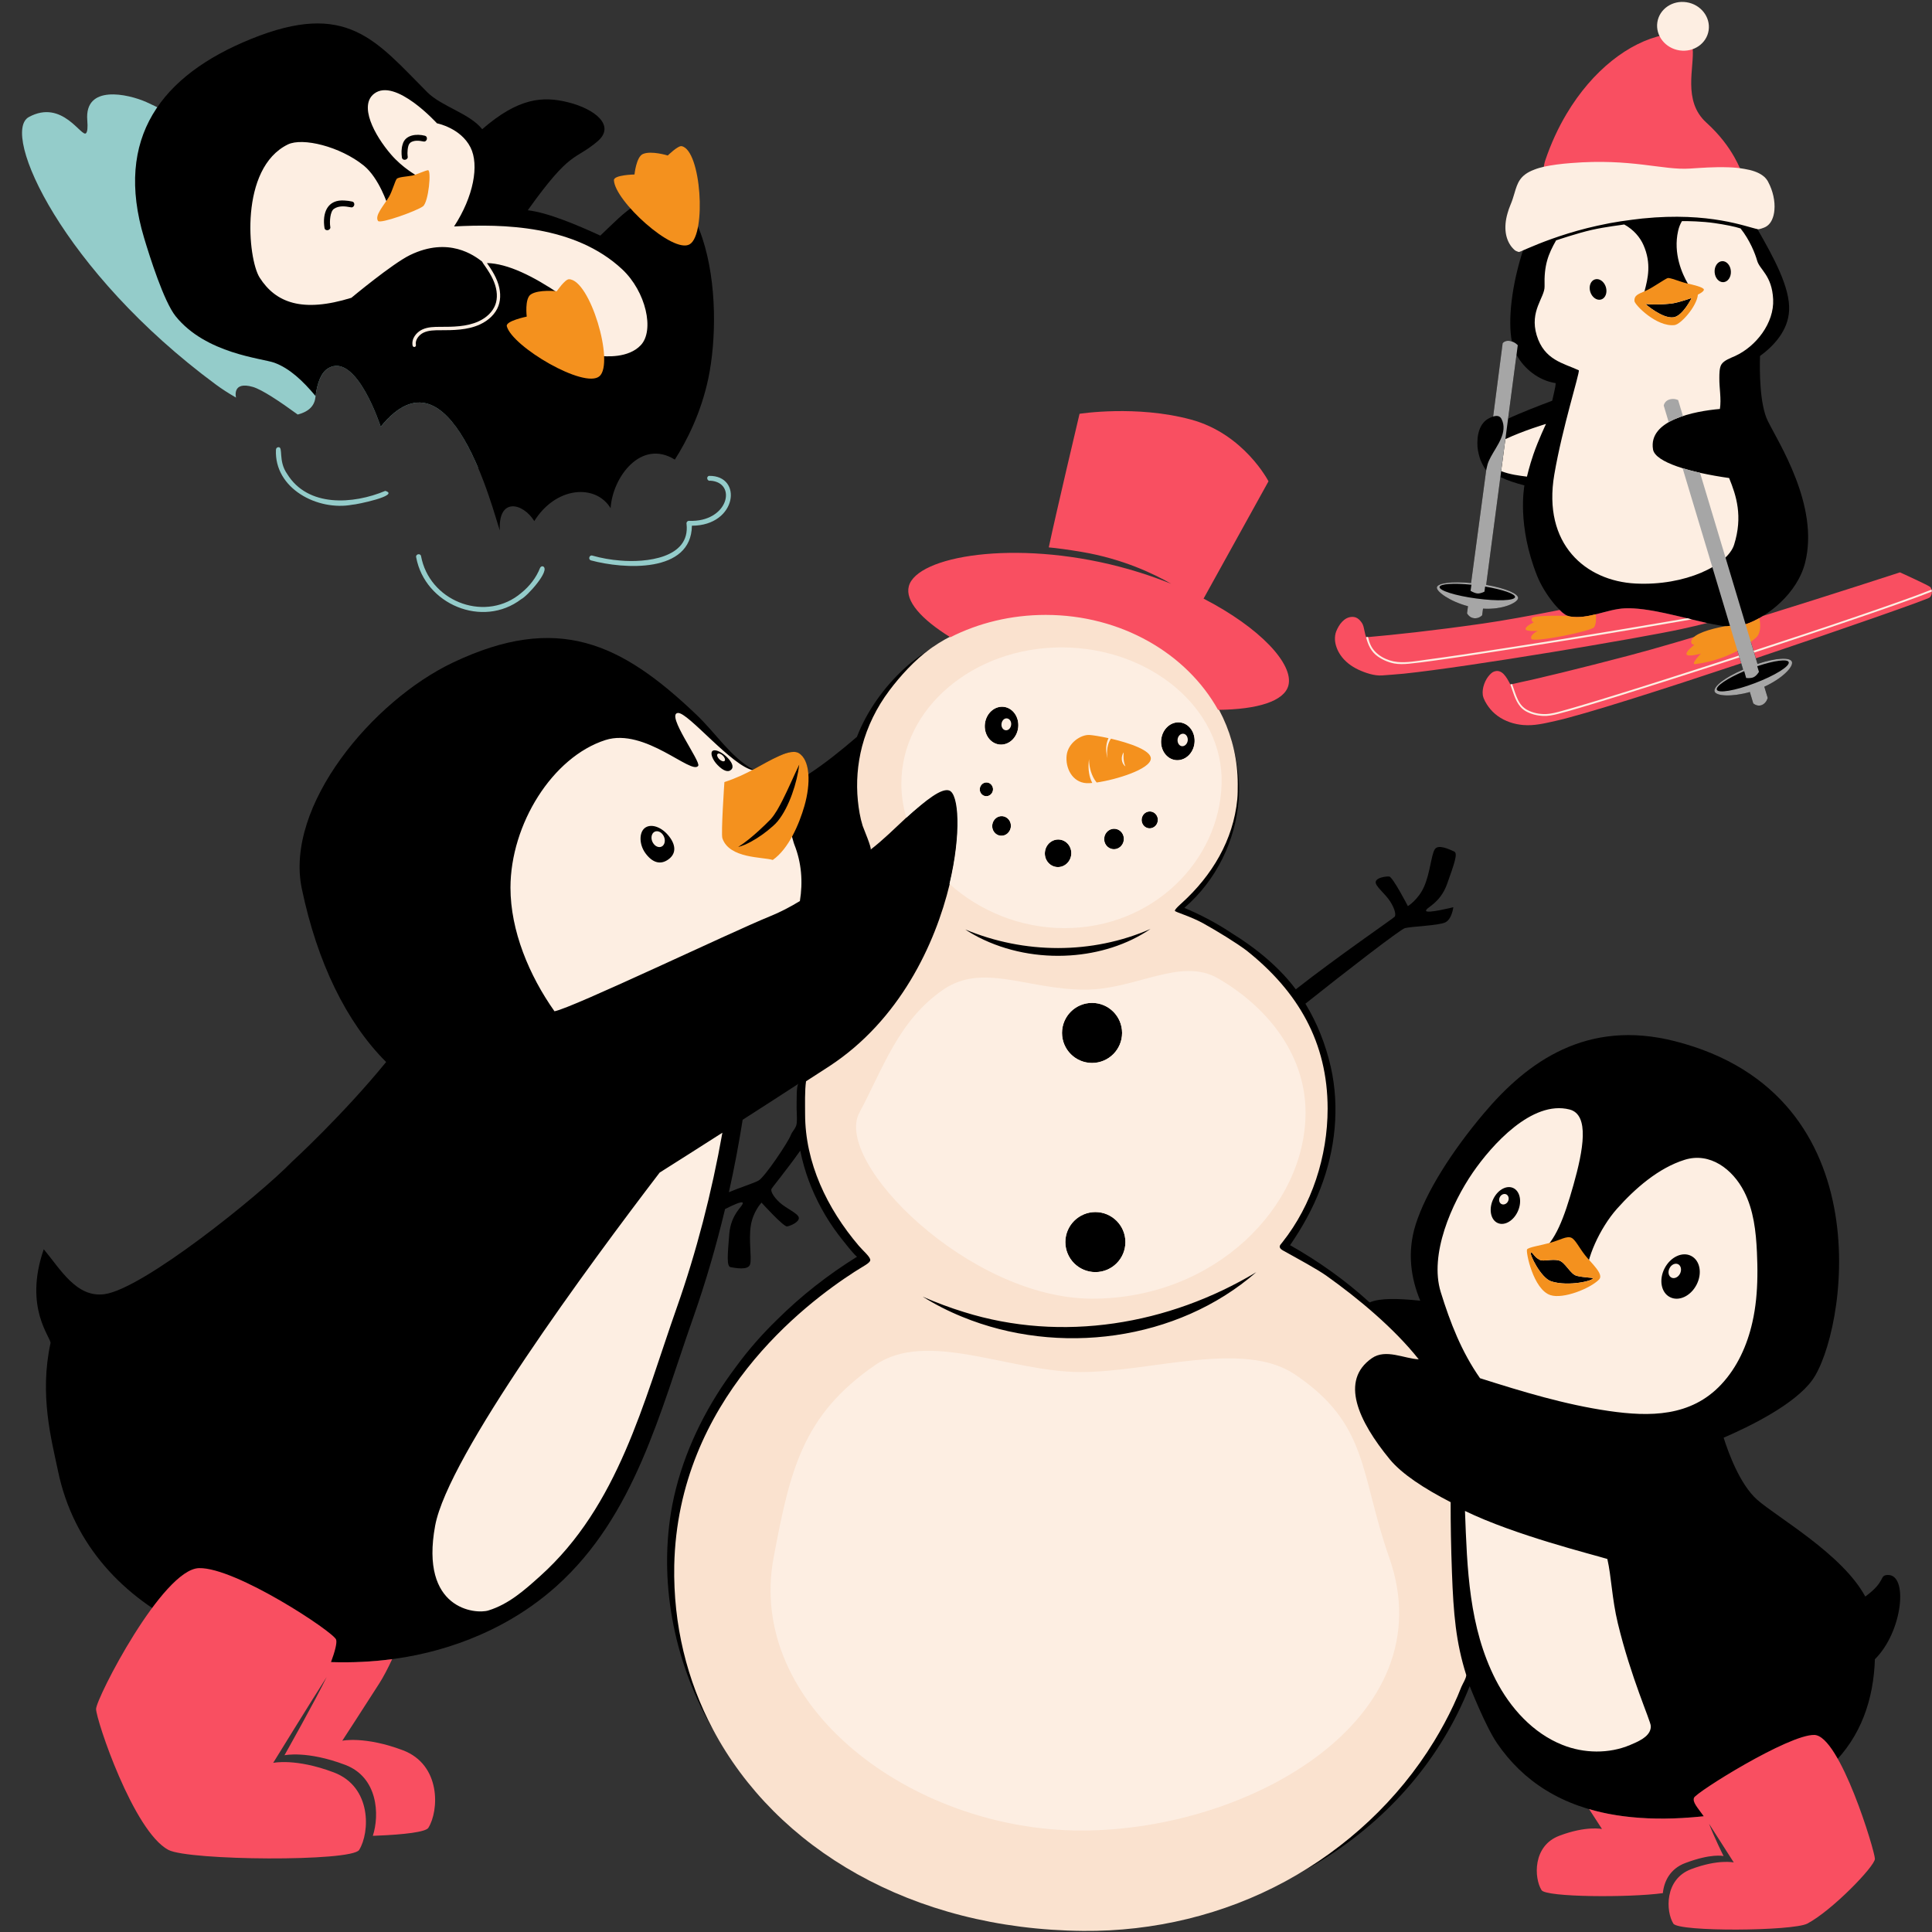 <svg xmlns="http://www.w3.org/2000/svg" xmlns:xlink="http://www.w3.org/1999/xlink" width="500" zoomAndPan="magnify" viewBox="0 0 375 375" height="500" preserveAspectRatio="xMidYMid meet" version="1.0"><rect x="0" y="0" width="375" height="375" fill="#333333" stroke="none"/><defs><clipPath id="ba3c3d83b9"><path d="M 130 119 L 285 119 L 285 374.824 L 130 374.824 Z M 130 119 " clip-rule="nonzero"/></clipPath><clipPath id="7392ea4ec6"><path d="M 18 79 L 364 79 L 364 374.824 L 18 374.824 Z M 18 79 " clip-rule="nonzero"/></clipPath><clipPath id="be5cbbae1b"><path d="M 259.09 6 L 375 6 L 375 141 L 259.09 141 Z M 259.09 6 " clip-rule="nonzero"/></clipPath></defs><path fill="#000000" d="M 366.332 305.703 C 364.719 305.801 366.109 306.926 362.047 309.891 C 357.625 301.656 344.91 294.492 341.047 291.082 C 337.734 288.129 335.5 282.047 334.559 279.055 C 339.473 276.934 348.281 272.664 351.75 267.887 C 358.145 259.137 366.18 212.527 325.074 202.09 C 307.996 197.75 296.461 206.066 287.992 216.125 C 281.809 223.457 276.766 231.379 274.773 237.699 C 273.059 243.152 273.902 248.223 275.672 252.465 C 271.289 252.016 267.848 251.93 265.84 252.801 C 261.148 248.516 255.934 244.809 250.402 241.691 C 252.746 238.277 254.797 234.625 256.273 230.734 C 259.18 223.273 260.078 214.945 258.309 207.105 C 257.324 202.793 255.684 198.594 253.379 194.816 C 261.008 188.73 271.824 180.375 272.695 180.148 C 274.027 179.812 279.156 179.656 280.488 179.055 C 281.824 178.449 282.09 176.09 282.09 176.09 C 282.09 176.09 276.836 177.41 276.797 176.777 C 276.738 176.145 279.52 175.402 280.883 171.566 C 282.246 167.73 283.02 165.625 282.262 165.285 C 281.5 164.949 279.098 163.715 278.453 164.906 C 277.793 166.086 277.566 169.43 276.445 172.031 C 275.32 174.629 273.27 175.879 273.27 175.879 C 273.27 175.879 270.332 170.191 269.645 170.133 C 268.957 170.078 267.133 170.344 267.02 171.188 C 266.922 172.031 268.887 173.461 269.855 175.008 C 270.824 176.555 270.938 177.551 270.727 177.914 C 270.602 178.156 259.645 185.641 251.512 192.031 C 251.02 191.371 250.5 190.727 249.953 190.094 C 247.719 187.551 245.176 185.332 242.449 183.379 C 242.449 183.379 242.449 183.379 242.438 183.367 C 241.367 182.594 240.273 181.863 239.148 181.176 C 238.953 181.047 238.754 180.922 238.574 180.797 C 235.875 179.039 232.953 177.508 229.879 176.215 C 229.906 176.188 229.934 176.172 229.961 176.145 C 236.059 170.879 239.867 163.137 240.426 155.145 C 240.582 152.828 240.469 150.496 240.062 148.191 C 239.5 144.777 238.375 141.477 236.789 138.414 C 236.914 138.668 237.043 138.934 237.152 139.203 C 231.395 127.527 218.246 119.367 202.949 119.367 C 196.078 119.367 189.66 121.012 184.125 123.875 C 184.141 123.875 184.141 123.863 184.152 123.863 C 183.102 124.395 182.031 125.012 180.98 125.703 C 180.809 125.812 180.641 125.926 180.473 126.023 C 178.828 127.105 177.145 128.273 175.738 129.566 C 171.566 133.344 168.211 138.121 166.328 143.023 C 163.391 145.551 160.203 148.137 156.887 150.297 C 156.746 148.387 156.156 146.855 155.004 146.184 C 153.938 145.566 152.055 146.367 151.156 146.773 C 149.473 147.516 147.926 148.457 146.184 149.387 C 141.703 146.828 139.047 142.402 135.086 138.641 C 120.535 124.773 108.227 118.973 87.957 128.582 C 72.309 136 55.199 156.422 58.586 172.52 C 61.59 186.863 67.238 198.438 74.949 206.137 C 66.492 216.504 56.676 225.492 56.676 225.492 C 50.281 232.066 27.75 250.203 20.266 251.199 C 14.844 251.918 11.781 246.41 8.492 242.477 C 4.531 253.91 9.969 259.629 9.801 260.711 C 7.637 270.738 9.953 279.293 11.262 285.531 C 17.301 314.512 50.215 325.637 76.621 321.969 C 82.312 321.184 87.93 319.625 93.199 317.32 C 94.828 316.605 96.414 315.832 97.961 314.977 C 101.57 312.996 104.941 310.621 108.016 307.867 C 123.23 294.199 128.062 274.152 134.582 255.668 C 136.941 248.965 139.004 241.902 140.734 234.68 C 142.137 233.965 144.02 233.078 144.16 233.457 C 144.371 234.047 141.871 235.48 141.547 239.543 C 141.227 243.602 141 245.836 141.828 245.961 C 142.656 246.086 145.285 246.664 145.609 245.355 C 145.93 244.051 145.301 240.762 145.719 237.969 C 146.141 235.16 147.812 233.43 147.812 233.43 C 147.812 233.43 152.113 238.18 152.785 238.051 C 153.461 237.926 155.16 237.195 155.047 236.352 C 154.934 235.508 152.66 234.625 151.312 233.387 C 149.977 232.137 149.613 231.211 149.723 230.805 C 149.781 230.594 152.672 227.109 155.328 223.344 C 155.328 223.371 155.344 223.387 155.344 223.414 C 156.129 227.32 157.547 231.098 159.457 234.582 C 160.414 236.34 161.496 238.012 162.703 239.609 C 163 240.004 166.133 244.062 166.383 243.91 C 160.766 247.395 155.512 251.496 150.82 256.16 C 147.926 258.969 145.285 261.973 142.938 265.176 C 142.25 266.09 141.578 267.031 140.918 267.973 C 135.914 275.25 132.164 283.469 130.48 292.164 C 127.77 306.629 130.691 321.93 137.824 334.727 C 138.008 335.047 138.191 335.387 138.387 335.707 C 138.781 336.398 139.188 337.07 139.609 337.73 C 153.152 359.801 180.305 373.652 210.617 373.652 C 245.512 373.652 274.379 354.941 285.266 327.281 C 285.309 327.363 288.328 335.09 290.59 338.379 C 295.633 345.738 303.121 350.656 313.781 352.34 C 317.617 352.945 321.875 353.141 326.566 352.875 C 354.324 351.316 363.41 337.48 363.918 322.055 C 369.34 316.688 370.465 305.438 366.332 305.703 Z M 154.949 210.395 C 154.555 210.855 154.656 213.594 154.625 214.117 C 154.57 215.395 154.754 216.742 154.641 218.008 C 154.555 218.988 153.812 219.469 153.461 220.395 C 152.969 221.699 148.445 228.473 147.238 229.145 C 146.34 229.652 143.402 230.578 141.477 231.406 C 142.52 226.742 143.402 222.039 144.148 217.348 C 147.574 215.156 151.215 212.809 154.992 210.352 C 154.977 210.363 154.965 210.379 154.949 210.395 Z M 154.949 210.395 " fill-opacity="1" fill-rule="nonzero"/><g clip-path="url(#ba3c3d83b9)"><path fill="#fae2cf" d="M 284.578 325.062 C 282.582 318.711 282.121 313.273 281.824 305.27 C 281.641 300.266 281.559 295.703 281.57 291.57 C 276.457 288.945 272.09 286.094 269.758 283.258 C 263.648 275.812 260.023 267.957 266.289 263.617 C 268.984 261.75 272.555 263.715 275.375 263.844 C 270.602 257.832 263.703 252.07 257.508 247.66 C 255.656 246.34 251.945 244.344 249.051 242.73 C 248.699 242.531 248.461 242.336 248.406 242.082 C 248.32 241.73 248.66 241.453 248.941 241.086 C 254.629 233.895 257.691 224.453 257.691 215.184 C 257.691 202.328 251.961 192.453 241.945 184.488 C 239.836 182.918 236.395 180.809 233.629 179.266 C 231.059 177.832 228.148 177.059 228.051 176.793 C 227.953 176.523 229.258 175.402 229.371 175.289 C 235.285 169.922 239.387 163.055 240.16 155.117 C 240.246 154.23 240.246 153.109 240.246 152.195 C 240.246 133.906 223.922 119.016 203.441 119.016 C 199.395 119.016 195.109 119.691 191.234 120.871 C 187.441 122.02 184.238 123.398 180.965 125.645 C 180.797 125.758 180.641 125.871 180.473 125.996 C 177.523 128.145 174.758 131.18 172.594 134.059 C 170.176 137.289 168.352 140.973 167.324 144.891 C 166.441 148.316 166.16 151.898 166.512 155.41 C 166.68 157.055 166.945 158.699 167.438 160.285 C 167.594 160.766 169.266 164.684 168.984 164.906 C 171.469 162.996 173.703 160.75 176.02 158.602 C 176.863 157.812 177.719 157.043 178.605 156.312 C 179.84 155.27 182.453 152.645 184.324 153.25 C 186.203 153.852 186.723 161.703 184.336 171.594 C 181.5 183.367 174.574 198.031 161.02 206.922 C 159.246 208.09 158.168 208.75 156.453 209.875 C 156.188 211.684 156.27 214.367 156.27 216.238 C 156.27 225.703 160.539 234.566 166.68 241.789 C 167.535 242.801 169.012 244.008 168.914 244.625 C 168.828 245.188 167.605 245.734 165.82 246.887 C 156.242 253.082 131.547 271.68 130.871 303.879 C 130.66 315.367 133.332 326.156 138.387 335.695 C 150.621 358.73 176.891 374.492 210.254 374.789 C 223.906 374.914 237.535 371.668 249.543 365.137 C 261.289 358.762 271.402 349.375 278.367 337.957 C 279.746 335.695 281.012 333.363 282.133 330.961 C 282.68 329.793 283.188 328.613 283.652 327.422 C 283.82 326.984 284.719 325.539 284.578 325.062 Z M 225.398 143.5 C 225.637 141.477 227.266 140.016 229.051 140.211 C 230.832 140.422 232.082 142.223 231.859 144.246 C 231.633 146.266 229.988 147.727 228.207 147.531 C 226.422 147.336 225.156 145.523 225.398 143.5 Z M 221.605 158.965 C 221.703 158.066 222.488 157.422 223.359 157.52 C 224.215 157.617 224.836 158.434 224.738 159.332 C 224.637 160.23 223.852 160.875 222.98 160.777 C 222.109 160.68 221.504 159.863 221.605 158.965 Z M 214.312 162.617 C 214.441 161.508 215.41 160.707 216.461 160.836 C 217.516 160.961 218.273 161.957 218.148 163.055 C 218.023 164.164 217.051 164.965 216 164.836 C 214.945 164.711 214.188 163.727 214.312 162.617 Z M 202.824 165.328 C 202.992 163.855 204.27 162.801 205.676 162.957 C 207.078 163.125 208.09 164.445 207.922 165.906 C 207.754 167.379 206.477 168.434 205.07 168.277 C 203.652 168.125 202.652 166.805 202.824 165.328 Z M 191.176 140.48 C 191.418 138.457 193.047 136.996 194.828 137.191 C 196.613 137.402 197.863 139.203 197.641 141.223 C 197.402 143.246 195.77 144.707 193.988 144.512 C 192.188 144.301 190.938 142.504 191.176 140.48 Z M 196.207 160.523 C 196.078 161.566 195.18 162.324 194.184 162.211 C 193.188 162.098 192.469 161.156 192.598 160.105 C 192.723 159.062 193.621 158.305 194.617 158.418 C 195.617 158.543 196.332 159.484 196.207 160.523 Z M 190.18 153.051 C 190.266 152.32 190.91 151.789 191.613 151.871 C 192.316 151.957 192.82 152.617 192.738 153.348 C 192.652 154.078 192.008 154.609 191.305 154.527 C 190.586 154.457 190.098 153.797 190.18 153.051 Z M 223.305 180.316 C 218.738 183.422 213.23 185.078 207.738 185.445 C 201.629 185.852 195.379 184.699 189.914 181.906 C 189.422 181.652 188.844 181.328 188.367 181.047 C 188.031 180.852 187.707 180.641 187.371 180.414 C 198.805 185.191 211.953 185.277 223.305 180.316 Z M 212.613 235.258 C 215.832 235.258 218.441 237.871 218.441 241.086 C 218.441 244.305 215.832 246.914 212.613 246.914 C 209.398 246.914 206.785 244.305 206.785 241.086 C 206.785 237.871 209.398 235.258 212.613 235.258 Z M 206.137 200.488 C 206.137 197.273 208.75 194.66 211.969 194.66 C 215.184 194.66 217.797 197.273 217.797 200.488 C 217.797 203.707 215.184 206.32 211.969 206.32 C 208.738 206.32 206.137 203.707 206.137 200.488 Z M 186.738 255.582 C 184.082 254.5 181.512 253.195 179.098 251.68 C 181.711 252.828 184.379 253.828 187.074 254.656 C 206.137 260.641 226.859 257.141 243.84 246.93 C 228.5 260.316 205.406 263.254 186.738 255.582 Z M 186.738 255.582 " fill-opacity="1" fill-rule="nonzero"/></g><path fill="#fdeee2" d="M 236.465 189.926 C 229.16 185.684 220.523 192.09 210.605 192.09 C 199.41 192.09 190.785 186.809 183.086 192.09 C 174.348 198.086 171.371 207.484 166.805 215.969 C 161.68 225.523 188.102 252.07 212.008 252.07 C 235.918 252.07 253.406 234.105 253.406 215.969 C 253.434 205.379 246.777 195.938 236.465 189.926 Z M 211.969 194.66 C 215.184 194.66 217.797 197.273 217.797 200.488 C 217.797 203.707 215.184 206.32 211.969 206.32 C 208.75 206.32 206.137 203.707 206.137 200.488 C 206.137 197.273 208.738 194.66 211.969 194.66 Z M 212.613 246.914 C 209.398 246.914 206.785 244.305 206.785 241.086 C 206.785 237.871 209.398 235.258 212.613 235.258 C 215.832 235.258 218.441 237.871 218.441 241.086 C 218.441 244.305 215.844 246.914 212.613 246.914 Z M 206.039 125.66 C 188.875 125.66 174.953 137.516 174.953 152.125 C 174.953 154.359 175.289 156.562 175.922 158.699 C 175.949 158.672 175.992 158.645 176.02 158.613 C 179.828 155.23 182.723 152.953 184.223 153.43 C 186.105 154.035 186.625 161.762 184.293 171.566 C 184.309 171.582 184.324 171.594 184.336 171.609 C 190.109 176.793 198.047 180.148 206.629 180.148 C 223.797 180.148 236.703 167.059 237.113 152.125 C 237.52 137.516 223.207 125.66 206.039 125.66 Z M 191.305 154.539 C 190.602 154.457 190.098 153.797 190.18 153.066 C 190.266 152.336 190.91 151.801 191.613 151.887 C 192.316 151.969 192.82 152.629 192.738 153.359 C 192.637 154.09 192.008 154.625 191.305 154.539 Z M 196.207 160.523 C 196.078 161.566 195.18 162.324 194.184 162.211 C 193.188 162.098 192.469 161.156 192.598 160.105 C 192.723 159.062 193.621 158.305 194.617 158.418 C 195.617 158.543 196.332 159.484 196.207 160.523 Z M 197.625 141.223 C 197.387 143.246 195.758 144.707 193.973 144.512 C 192.188 144.301 190.938 142.504 191.164 140.48 C 191.402 138.457 193.031 136.996 194.816 137.191 C 196.602 137.402 197.863 139.203 197.625 141.223 Z M 207.922 165.918 C 207.754 167.395 206.477 168.449 205.07 168.293 C 203.664 168.125 202.652 166.805 202.824 165.344 C 202.992 163.867 204.27 162.816 205.676 162.969 C 207.094 163.125 208.09 164.445 207.922 165.918 Z M 218.121 163.066 C 217.992 164.148 217.051 164.938 216 164.809 C 214.961 164.684 214.215 163.715 214.34 162.633 C 214.469 161.551 215.41 160.766 216.461 160.891 C 217.504 161.004 218.246 161.984 218.121 163.066 Z M 224.723 159.316 C 224.625 160.215 223.836 160.863 222.965 160.766 C 222.109 160.664 221.492 159.852 221.59 158.953 C 221.688 158.051 222.477 157.406 223.348 157.504 C 224.215 157.602 224.836 158.418 224.723 159.316 Z M 231.844 144.258 C 231.605 146.281 229.977 147.742 228.191 147.547 C 226.406 147.336 225.156 145.535 225.383 143.516 C 225.621 141.492 227.25 140.031 229.035 140.227 C 230.832 140.422 232.082 142.234 231.844 144.258 Z M 229.414 144.836 C 228.867 144.777 228.5 144.176 228.57 143.516 C 228.641 142.855 229.148 142.363 229.695 142.418 C 230.242 142.473 230.609 143.078 230.539 143.738 C 230.453 144.398 229.949 144.891 229.414 144.836 Z M 195.195 141.742 C 194.676 141.688 194.309 141.125 194.395 140.48 C 194.465 139.848 194.941 139.371 195.461 139.441 C 195.98 139.512 196.348 140.059 196.262 140.703 C 196.191 141.336 195.715 141.812 195.195 141.742 Z M 128.668 162.027 C 129.172 162.73 129.16 163.688 128.652 164.164 C 128.148 164.625 127.32 164.445 126.828 163.727 C 126.32 163.027 126.336 162.07 126.84 161.594 C 127.359 161.129 128.176 161.324 128.668 162.027 Z M 154.176 163.91 C 153.895 163.223 153.684 161.566 153.023 161.496 C 150.188 161.215 144.344 166.68 142.672 164.332 C 141.871 163.195 147.379 152.109 146.395 150.973 C 146.141 150.691 146.66 149.934 146.395 149.652 C 146.352 149.609 146.309 149.566 146.27 149.527 C 142.109 148.809 133.527 138.191 131.574 138.387 C 129.188 138.625 136.07 147.812 135.523 148.641 C 134.258 150.508 125.184 141.195 117.512 143.641 C 107.219 146.941 99.098 159.992 99.082 172.297 C 99.082 180.656 102.707 189.336 107.625 196.289 C 111.051 195.684 141.789 180.965 149.441 177.859 C 151.395 177.074 153.336 176.062 155.258 174.895 C 155.863 171.172 155.582 167.449 154.176 163.91 Z M 129.82 166.746 C 128.219 167.969 126.617 167.449 125.27 165.598 C 124.047 163.91 124.031 161.637 125.129 160.734 C 126.309 159.793 128.289 160.484 129.637 162.055 C 131.152 163.812 131.363 165.566 129.82 166.746 Z M 141.926 149.398 C 141.309 149.977 140.367 149.609 139.285 148.5 C 138.305 147.504 137.84 146.238 138.246 145.805 C 138.684 145.355 139.875 145.844 140.918 146.785 C 142.055 147.84 142.52 148.836 141.926 149.398 Z M 139.273 146.352 C 139.09 146.547 139.246 147.012 139.625 147.375 C 140.004 147.742 140.465 147.883 140.648 147.688 C 140.832 147.488 140.676 147.027 140.297 146.66 C 139.906 146.281 139.457 146.141 139.273 146.352 Z M 341.105 247.773 C 341.133 246.199 341.09 244.625 341.02 243.055 C 340.836 239.008 340.375 234.879 338.535 231.281 C 336.312 226.941 331.918 223.582 327 225.113 C 321.875 226.715 317.352 230.691 313.84 234.637 C 310.496 238.402 307.785 244.527 307.953 247.773 C 307.98 248.406 306.746 244.262 304.258 242.855 C 302.191 241.691 298.781 243.262 298.949 243.125 C 301.898 240.891 303.555 236.562 305.41 229.988 C 307.305 223.273 308.586 216.363 304.652 215.352 C 297.348 213.484 289.523 222.289 285.883 227.574 C 281.77 233.559 277.387 243.473 279.648 250.793 C 281.488 256.734 283.68 262.383 287.273 267.508 C 295.465 270.109 303.754 272.637 312.277 273.871 C 320.215 275.023 328.18 275.012 334.066 268.746 C 337.199 265.418 339.137 261.105 340.137 256.652 C 340.797 253.758 341.062 250.777 341.105 247.773 Z M 301.113 248.715 C 299.047 248.066 296.801 243.305 297.137 243.137 C 297.488 242.953 297.754 244.023 298.906 244.555 C 299.594 244.879 301.238 244.332 302.531 244.641 C 303.836 244.949 304.766 247.336 306.07 247.645 C 307.336 247.957 309.105 247.996 309.16 248.082 C 309.457 248.547 304.484 249.781 301.113 248.715 Z M 294.508 235.328 C 293.582 237.152 291.797 238.039 290.52 237.293 C 289.242 236.551 288.961 234.469 289.887 232.645 C 290.816 230.816 292.598 229.934 293.879 230.676 C 295.141 231.422 295.438 233.5 294.508 235.328 Z M 329.289 249.387 C 328.137 251.594 325.836 252.66 324.121 251.762 C 322.406 250.879 321.957 248.363 323.109 246.156 C 324.262 243.953 326.578 242.883 328.277 243.785 C 329.992 244.684 330.441 247.184 329.289 249.387 Z M 320.371 335.566 C 320.02 337.184 317.926 338.055 316.41 338.699 C 312.293 340.441 307.434 340.344 303.305 338.699 C 297.559 336.426 293.133 331.523 290.309 326.031 C 285.098 315.832 284.773 304.453 284.352 293.273 C 294.047 297.992 309.078 301.699 311.984 302.598 C 312.77 305.984 312.867 310.297 314.02 315.074 C 316.551 325.594 320.371 333.98 320.414 334.992 C 320.426 335.188 320.414 335.387 320.371 335.566 Z M 269.645 302.316 C 280.59 333.375 242.898 355.305 209.902 355.305 C 176.906 355.305 144.766 331.086 150.16 302.316 C 153.363 285.25 155.805 274.688 169.812 264.996 C 179.941 257.984 195.953 266.316 209.805 266.316 C 223.305 266.316 241.285 260.051 251.301 266.75 C 265.742 276.441 263.914 286.023 269.645 302.316 Z M 140.215 219.859 C 138.148 231.508 135.145 243.082 131.391 253.73 C 124.875 272.215 120.043 292.273 104.828 305.93 C 101.766 308.684 98.746 311.363 94.812 312.586 C 92.285 313.375 81.453 312.402 84.461 296.137 C 86.961 282.598 114.383 245.469 128.035 227.602 C 131.547 225.383 135.648 222.781 140.215 219.859 Z M 292.711 233.164 C 292.457 233.684 291.883 233.922 291.445 233.711 C 290.996 233.488 290.855 232.898 291.109 232.375 C 291.363 231.855 291.938 231.617 292.375 231.828 C 292.809 232.055 292.965 232.645 292.711 233.164 Z M 326.102 247.195 C 325.75 247.914 324.992 248.266 324.43 247.984 C 323.855 247.703 323.684 246.887 324.051 246.172 C 324.402 245.453 325.16 245.105 325.723 245.383 C 326.285 245.664 326.453 246.48 326.102 247.195 Z M 326.102 247.195 " fill-opacity="1" fill-rule="nonzero"/><path fill="#f4911e" d="M 215.633 143.375 C 215.156 144.062 214.93 144.918 214.891 145.746 C 214.891 145.844 214.875 146.07 214.875 146.168 C 214.875 146.266 214.891 146.492 214.902 146.59 C 214.918 146.773 214.945 146.969 214.973 147.152 C 214.82 146.605 214.707 146.027 214.707 145.453 C 214.691 144.707 214.832 143.949 215.156 143.273 C 213.539 142.922 212.137 142.699 211.477 142.656 C 209.816 142.559 207.316 144.176 207.035 146.617 C 206.758 149.062 208.133 151.859 210.898 152.012 C 211.195 152.027 211.574 152.012 212.008 151.969 C 211.379 150.762 211.207 149.316 211.309 147.98 C 211.32 147.77 211.348 147.559 211.379 147.363 C 211.391 147.574 211.391 147.785 211.406 147.98 C 211.461 148.586 211.574 149.203 211.758 149.793 C 211.996 150.523 212.32 151.227 212.809 151.816 C 212.824 151.828 212.84 151.859 212.852 151.859 L 212.824 151.887 C 216.645 151.352 223.262 149.301 223.375 147.266 C 223.473 145.637 219.172 144.203 215.633 143.375 Z M 218.105 146.027 C 218.105 146.238 218.078 146.449 218.078 146.66 C 218.051 147.375 218.148 148.078 218.441 148.754 C 217.602 148.137 217.531 146.828 218.105 146.027 Z M 155.02 146.168 C 153.953 145.551 152.07 146.352 151.172 146.758 C 147.941 148.191 145.27 150.285 140.605 151.801 C 140.605 151.801 139.918 161.844 140.215 162.703 C 141.547 166.691 148.109 166.312 149.992 166.918 C 153.066 164.781 155.117 159.992 156.145 156.41 C 157.379 152.098 157.297 147.504 155.02 146.168 Z M 150.961 159.387 C 150.68 159.738 150.328 160.074 149.992 160.371 C 148.684 161.535 147.25 162.574 145.707 163.406 C 144.934 163.812 144.133 164.191 143.277 164.402 C 144.723 163.477 146.031 162.379 147.293 161.227 C 148.051 160.523 148.852 159.781 149.57 159.035 C 150.523 157.953 151.199 156.66 151.859 155.383 C 153.023 153.094 154.008 150.75 155.133 148.402 C 154.711 151.898 153.207 156.621 150.961 159.387 Z M 307.645 243.613 C 306.465 242.113 305.773 240.582 304.988 240.242 C 304.09 239.852 302.867 240.68 300.832 241.242 C 298.863 241.773 296.699 242.082 296.406 242.504 C 296.109 242.926 297.602 250.301 300.941 251.383 C 303.441 252.199 308.695 250.078 310.383 248.348 C 311.379 247.324 308.852 245.16 307.645 243.613 Z M 301.113 248.715 C 299.047 248.066 296.801 243.305 297.137 243.137 C 297.488 242.953 297.754 244.023 298.906 244.555 C 299.594 244.879 301.238 244.332 302.531 244.641 C 303.836 244.949 304.766 247.336 306.07 247.645 C 307.336 247.957 309.105 247.996 309.16 248.082 C 309.457 248.547 304.484 249.781 301.113 248.715 Z M 301.113 248.715 " fill-opacity="1" fill-rule="nonzero"/><g clip-path="url(#7392ea4ec6)"><path fill="#f94f61" d="M 83.141 354.785 C 82.633 355.586 78.488 356.09 73.125 356.301 C 72.871 356.316 72.617 356.316 72.367 356.332 C 73.688 352.285 73.391 344.965 66.984 342.551 C 59.555 339.742 55.215 340.695 55.215 340.695 C 55.215 340.695 61.297 329.895 63.402 325.512 C 60.648 329.793 53.023 342.172 53.023 342.172 C 53.023 342.172 57.363 341.215 64.793 344.023 C 72.227 346.836 71.789 355.738 69.711 359.07 C 68.266 361.387 36.656 361.148 32.695 359.07 C 25.898 355.488 18.648 333.785 18.648 331.719 C 18.648 329.656 31.543 304.539 38.637 304.371 C 45.746 304.199 64.75 316.758 65.242 318.246 C 65.453 318.867 65.004 320.578 64.246 322.617 C 68.266 322.742 72.254 322.559 76.117 322.039 C 75.301 323.812 74.418 325.496 73.629 326.734 C 70.848 331.086 66.508 337.773 66.438 337.871 C 66.523 337.859 70.848 336.957 78.211 339.727 C 85.652 342.562 85.219 351.469 83.141 354.785 Z M 352.16 336.75 C 347.172 336.637 329.148 347.914 328.797 348.957 C 328.504 349.828 329.43 350.766 330.695 352.539 C 329.359 352.68 327.984 352.789 326.566 352.875 C 321.875 353.141 317.617 352.945 313.781 352.34 C 311.898 352.047 310.129 351.652 308.445 351.148 C 309.793 353.238 310.945 355.008 310.945 355.008 C 310.945 355.008 307.895 354.336 302.672 356.316 C 297.445 358.281 297.754 364.547 299.215 366.879 C 300.07 368.258 316.199 368.355 322.758 367.457 C 322.996 365.125 324.191 362.723 327.086 361.625 C 332.141 359.715 334.402 360.234 334.543 360.262 C 334.473 360.121 332.746 356.652 331.719 353.984 C 333.633 356.977 336.523 361.5 336.523 361.5 C 336.523 361.5 333.477 360.824 328.25 362.805 C 323.023 364.773 323.336 371.039 324.797 373.371 C 325.805 375 348 374.832 350.797 373.371 C 355.574 370.855 363.918 362.242 363.918 360.797 C 363.93 359.352 357.145 336.859 352.16 336.75 Z M 233.613 116.191 L 246.215 93.422 C 246.215 93.422 241.48 84.219 231.172 81.438 C 220.578 78.574 209.539 80.316 209.539 80.316 C 209.539 80.316 205 99.477 203.566 106.246 C 205.227 106.402 207.332 106.684 210 107.133 C 217.938 108.48 223.965 111.375 227.32 113.312 C 225.383 112.527 223.332 111.797 221.211 111.121 C 221.211 111.121 221.211 111.121 221.195 111.121 C 220.773 110.996 220.355 110.855 219.918 110.727 C 219.918 110.727 219.902 110.727 219.902 110.727 C 219.258 110.531 218.613 110.348 217.953 110.18 C 217.727 110.125 217.516 110.066 217.293 109.996 C 196.949 104.688 177.93 107.918 176.398 113.805 C 175.668 116.629 178.773 120.168 184.461 123.691 C 189.914 120.926 196.234 119.352 202.965 119.352 C 217.629 119.352 230.328 126.855 236.422 137.781 C 244.078 137.711 249.277 136.109 250.078 133.047 C 251.145 128.918 244.613 121.867 233.613 116.191 Z M 233.613 116.191 " fill-opacity="1" fill-rule="nonzero"/></g><path fill="#000000" d="M 278.895 114.016 C 279.012 113.168 281.805 112.809 285.535 113.168 C 285.535 113.168 287.773 96.422 288.465 91.301 C 288.258 91.031 288.004 90.621 287.762 90.152 C 287.762 90.148 287.758 90.141 287.758 90.137 C 287.746 90.121 287.742 90.105 287.73 90.086 C 287.613 89.859 287.504 89.625 287.398 89.375 C 287.168 88.828 286.836 87.559 286.781 86.734 C 286.641 84.629 287.055 82.066 289.191 81.098 C 289.395 81.004 289.605 80.91 289.82 80.84 C 289.82 80.84 289.82 80.84 289.824 80.84 L 291.668 66.605 C 291.668 66.605 292.105 66 293.074 66.168 C 293.207 66.191 293.328 66.223 293.445 66.262 C 292.695 62.355 293.285 55.477 295.852 47.867 C 295.695 47.781 297.789 33.004 298.605 32.82 C 299.961 32.547 301.66 32.285 303.785 32.125 C 306.531 31.895 308.977 31.844 311.18 31.895 C 313.285 31.277 315.609 30.863 318.156 30.68 C 322.848 30.352 326.723 31.227 329.965 32.887 C 331.426 32.805 332.969 32.75 334.457 32.793 C 334.527 32.793 334.582 32.801 334.648 32.801 C 335.746 32.832 336.809 32.926 337.785 33.094 C 339.23 33.32 340.488 33.723 341.387 34.379 C 341.625 34.547 341.844 34.742 342.02 34.961 C 342.141 35.105 342.258 35.293 342.367 35.461 C 342.375 35.492 342.402 35.52 342.406 35.555 C 342.406 35.555 342.414 35.57 342.43 35.582 C 343.355 37.289 343.793 39.293 343.621 40.988 C 343.559 41.672 343.395 42.305 343.141 42.848 C 342.805 43.562 342.27 44.117 341.539 44.379 L 341.508 44.387 C 341.504 44.387 341.266 44.348 341.082 44.414 C 344.281 49.977 347.504 55.863 347.262 60.289 C 347.055 64.203 344.281 67.152 341.613 69.105 C 341.531 72.051 341.547 78.473 343.113 81.672 C 345.188 85.906 353.16 98.152 350.375 109.207 C 348.855 115.227 343.043 119.762 338.816 121.18 L 341.109 128.809 L 341.129 128.859 C 341.145 128.852 341.16 128.848 341.172 128.84 C 344.746 127.656 347.523 127.508 347.82 128.465 C 348.105 129.434 345.945 131.684 342.453 133.277 L 343.109 135.453 C 343.109 135.453 342.895 136.438 341.977 136.832 C 341.082 137.219 340.309 136.516 340.309 136.516 L 339.645 134.305 C 336.141 135.297 333.078 135.113 332.801 134.188 C 332.516 133.238 334.848 131.461 338.336 129.961 L 335.832 121.637 C 331.062 121.414 321.445 117.801 315.406 118.062 C 311.902 118.211 308.324 120.246 304.734 119.656 C 302.969 119.363 299.691 115.148 298.34 111.738 C 294.445 101.918 295.844 94.641 295.883 94.215 C 294.137 93.762 292.531 93.238 291.223 92.594 L 288.465 113.516 C 288.465 113.516 288.551 113.531 288.594 113.535 C 292.238 114.176 294.766 115.254 294.66 116.105 C 294.539 116.984 291.703 118.371 287.855 118.133 L 287.684 119.422 C 287.684 119.422 287.105 120.086 286.129 119.992 C 285.176 119.902 284.75 119.031 284.75 119.031 C 284.75 119.031 284.816 118.531 284.934 117.656 C 281.457 116.754 278.785 114.828 278.895 114.016 Z M 301.281 77.785 C 301.395 77.184 302.004 74.914 301.949 74.363 C 298.617 73.855 295.801 71.543 294.355 68.867 L 292.723 81.266 C 295.086 80.141 298.867 78.684 301.281 77.785 Z M 301.281 77.785 " fill-opacity="1" fill-rule="nonzero"/><g clip-path="url(#be5cbbae1b)"><path fill="#f94f61" d="M 259.117 124.184 C 259.176 125.238 259.602 126.293 260.188 127.148 C 261.035 128.395 262.281 129.332 263.645 129.973 C 265.004 130.605 266.77 131.215 268.27 131.098 C 269.648 130.988 271.035 130.906 272.414 130.766 L 272.418 130.773 L 272.426 130.766 C 285.113 129.453 318.496 123.816 326.328 122.109 C 328.156 121.715 329.82 121.316 331.34 120.934 C 326.355 119.832 319.895 117.891 315.406 118.078 C 311.902 118.227 308.32 120.262 304.734 119.672 C 304.066 119.562 303.383 119.102 302.715 118.398 C 297.047 119.512 291.797 120.465 287.809 121.035 C 277.766 122.469 270.621 123.207 265.523 123.66 C 265.5 123.66 265.152 123.688 265.152 123.684 C 264.914 122.91 264.82 122.238 264.672 121.684 C 264.594 121.395 264.496 121.133 264.352 120.914 C 264.348 120.902 264.34 120.891 264.328 120.887 C 263.793 120.09 263.195 119.715 262.449 119.738 C 260.898 119.77 259.879 121.25 259.359 122.547 C 259.16 123.059 259.09 123.621 259.117 124.184 Z M 368.785 111.094 C 368.785 111.094 374.445 113.664 374.695 113.965 C 374.773 114.059 374.855 114.227 374.91 114.43 C 374.945 114.539 374.965 114.668 374.973 114.801 C 375 115.188 374.906 115.629 374.562 115.969 C 374.215 116.312 358.031 121.996 340.801 127.777 L 338.82 121.184 C 339.879 120.824 341.039 120.273 342.207 119.551 C 355.98 115.273 368.785 111.094 368.785 111.094 Z M 289.176 130.949 C 289.59 130.52 289.836 130.371 290.23 130.281 C 291.547 129.984 292.352 131.293 293.152 132.852 C 293.152 132.852 293.16 132.852 293.16 132.852 C 293.273 132.832 293.391 132.805 293.512 132.781 C 298.555 131.723 306.699 129.734 316.281 127.215 C 321.281 125.902 328.262 123.836 335.5 121.629 C 335.613 121.641 335.73 121.648 335.84 121.652 L 337.973 128.738 C 322.852 133.785 307.543 138.684 301.898 139.938 L 301.895 139.941 C 301.895 139.941 301.887 139.941 301.883 139.941 C 299.816 140.402 297.789 140.91 295.652 140.727 C 293.883 140.578 292.133 140.008 290.699 138.965 C 290.012 138.469 289.406 137.867 288.914 137.184 C 288.469 136.559 287.957 135.734 287.816 134.953 C 287.812 134.926 287.812 134.906 287.809 134.879 C 287.625 133.559 288.27 131.887 289.176 130.949 Z M 338.871 36.258 L 332.75 36.387 L 321.914 36.613 L 316.184 36.734 L 299.133 37.094 C 299.133 37.094 299.152 36.883 299.168 36.531 C 299.18 36.445 299.184 36.352 299.195 36.242 C 299.215 35.934 299.254 35.57 299.293 35.148 C 299.301 35.047 299.309 34.934 299.328 34.824 C 299.359 34.453 299.41 34.074 299.461 33.695 C 299.48 33.496 299.504 33.285 299.531 33.098 L 299.57 32.844 C 299.676 32.152 299.789 31.547 299.922 31.168 C 301.043 27.844 302.449 24.809 304.078 22.086 C 309.109 13.645 316.176 8.203 322.887 6.801 C 323.098 6.758 323.301 6.715 323.488 6.68 C 323.922 6.609 324.328 6.555 324.691 6.531 C 324.93 6.516 325.145 6.508 325.352 6.508 C 326.75 6.52 327.566 6.945 328.027 7.664 C 328.066 7.73 328.105 7.793 328.148 7.867 C 328.371 8.281 328.488 8.777 328.543 9.34 C 328.922 13.043 326.535 19.578 331.203 23.797 C 333.777 26.129 335.512 28.492 336.652 30.527 C 337.496 32.016 338.031 33.328 338.355 34.316 C 338.766 35.52 338.871 36.258 338.871 36.258 Z M 338.871 36.258 " fill-opacity="1" fill-rule="nonzero"/></g><path fill="#fdeee2" d="M 299.801 55.582 C 299.676 51.438 300.504 49.367 302.035 46.66 C 302.113 46.633 302.164 46.609 302.176 46.609 C 302.219 46.598 306.211 45.242 308.938 44.629 C 311.781 43.988 314.777 43.676 315.262 43.57 C 317.07 44.562 318.336 46.051 319.004 47.582 C 320.559 51.117 319.863 54.043 319.199 56.535 C 319.133 56.789 319.07 57.039 319.004 57.281 C 318.246 60.172 328.348 56.184 328.348 56.184 C 328.348 56.184 328.035 55.773 327.609 55.047 C 326.523 53.18 324.719 49.227 325.723 44.805 C 325.887 44.082 326.141 43.453 326.469 42.918 C 327.582 42.902 330.383 42.953 332.801 43.305 C 334.754 43.586 336.789 43.984 337.844 44.344 C 339.645 46.598 340.695 49.281 341.055 50.582 C 341.547 52.355 343.945 53.43 344.168 58.102 C 344.387 62.699 340.848 67.234 336.801 69.094 C 335.973 69.473 334.605 69.934 334.113 70.758 C 333.711 71.438 333.734 72.598 333.723 73.359 C 333.699 75.352 334.141 77.391 333.832 79.379 C 328.867 79.809 319.895 81.535 320.852 87.238 C 321.27 89.73 328.062 91.715 335.621 92.785 C 337.012 96.184 338.324 100.219 336.586 105.734 C 335.332 109.707 327.098 113.758 317.445 113.262 C 307.797 112.766 299.375 105.645 301.688 92.113 C 303.266 82.891 306.621 72.477 306.449 71.875 C 303.5 70.496 299.742 69.922 298.273 65.082 C 296.832 60.336 299.863 57.734 299.801 55.582 Z M 332.809 52.832 C 332.879 53.961 333.645 54.824 334.516 54.77 C 335.391 54.715 336.039 53.754 335.961 52.629 C 335.891 51.504 335.125 50.637 334.254 50.691 C 333.387 50.754 332.734 51.707 332.809 52.832 Z M 324.293 58.938 C 321.105 59.262 319.367 58.996 319.367 58.996 C 319.367 58.996 322.645 61.887 324.824 61.59 C 326.621 61.348 328.344 57.844 328.344 57.844 C 328.344 57.844 325.688 58.793 324.293 58.938 Z M 308.672 56.652 C 309.012 57.727 309.961 58.391 310.793 58.129 C 311.625 57.871 312.027 56.785 311.695 55.707 C 311.359 54.633 310.41 53.969 309.578 54.23 C 308.738 54.488 308.336 55.574 308.672 56.652 Z M 292.191 85.238 L 291.371 91.449 C 293.191 92.133 294.719 92.293 296.379 92.516 C 296.379 92.516 296.855 90.445 297.629 88.199 C 298.598 85.383 300.082 82.281 300.082 82.281 C 300.082 82.281 295.723 83.57 292.191 85.238 Z M 341.191 126.043 C 340.918 126.137 340.637 126.227 340.359 126.32 L 340.465 126.672 C 341.523 126.324 342.582 125.977 343.645 125.629 C 347.062 124.504 350.484 123.367 353.898 122.223 C 356.973 121.188 360.039 120.152 363.102 119.094 C 365.582 118.238 368.059 117.375 370.523 116.484 C 372.016 115.941 373.504 115.402 374.977 114.812 C 374.965 114.68 374.945 114.559 374.914 114.441 C 374.746 114.508 374.574 114.578 374.402 114.645 C 372.566 115.367 370.711 116.035 368.852 116.699 C 366.246 117.625 363.633 118.531 361.012 119.43 C 357.863 120.512 354.699 121.574 351.543 122.629 C 348.09 123.77 344.641 124.914 341.191 126.043 Z M 293.16 132.848 C 293.262 133.141 293.355 133.434 293.449 133.707 C 294.02 135.352 294.555 137.133 296.16 138.051 C 297.148 138.613 298.355 138.906 299.48 138.961 C 300.457 139.012 301.422 138.812 302.367 138.578 C 303.867 138.203 305.352 137.762 306.832 137.328 C 309.203 136.625 311.566 135.898 313.926 135.172 C 316.926 134.238 319.922 133.293 322.914 132.344 C 326.301 131.27 329.684 130.184 333.062 129.086 C 334.578 128.594 336.094 128.098 337.613 127.605 L 337.508 127.254 C 335.234 127.992 332.961 128.73 330.684 129.465 C 327.379 130.531 324.074 131.59 320.77 132.637 C 317.91 133.543 315.051 134.441 312.188 135.32 C 309.992 135.992 307.797 136.664 305.594 137.305 C 304.828 137.531 304.055 137.746 303.289 137.961 C 302.211 138.254 301.113 138.57 299.996 138.602 C 298.781 138.641 297.441 138.355 296.375 137.762 C 295.602 137.332 295.055 136.684 294.664 135.898 C 294.207 134.977 293.922 133.977 293.578 133.012 C 293.551 132.938 293.523 132.863 293.496 132.785 C 293.391 132.805 293.273 132.824 293.16 132.848 Z M 265.156 123.672 C 265.523 125.152 266.117 126.504 267.43 127.422 C 268.359 128.074 269.488 128.566 270.602 128.777 C 271.543 128.953 272.492 128.914 273.434 128.832 C 274.969 128.688 276.5 128.477 278.031 128.27 C 280.473 127.938 282.914 127.578 285.352 127.215 C 288.457 126.75 291.559 126.27 294.66 125.785 C 298.168 125.234 301.676 124.676 305.188 124.109 C 308.852 123.512 312.508 122.91 316.168 122.297 C 319.727 121.703 323.277 121.102 326.832 120.484 C 327.34 120.395 328.348 120.219 328.348 120.219 L 327.477 119.996 C 327.477 119.996 325.465 120.344 324.453 120.52 C 320.891 121.133 317.32 121.734 313.75 122.324 C 310.121 122.926 306.484 123.523 302.852 124.109 C 299.422 124.66 295.996 125.207 292.559 125.734 C 289.594 126.199 286.625 126.652 283.664 127.086 C 281.391 127.422 279.109 127.75 276.832 128.051 C 275.035 128.289 273.086 128.664 271.277 128.492 C 269.223 128.301 266.949 127.152 266.047 125.223 C 265.809 124.715 265.652 124.18 265.527 123.633 C 265.504 123.645 265.156 123.676 265.156 123.672 Z M 327.359 0.434 C 324.613 0.008 322.07 1.758 321.688 4.34 C 321.309 6.922 323.23 9.355 325.977 9.781 C 328.723 10.207 331.266 8.457 331.648 5.875 C 332.027 3.297 330.109 0.859 327.359 0.434 Z M 343.203 35.316 C 343.18 35.305 343.18 35.289 343.18 35.289 C 343.176 35.254 343.148 35.227 343.141 35.188 C 343.031 35.02 342.914 34.836 342.793 34.688 C 342.617 34.461 342.395 34.266 342.164 34.098 C 341.27 33.422 340.023 33.02 338.594 32.785 C 337.629 32.605 336.582 32.508 335.492 32.473 C 335.422 32.473 335.371 32.469 335.301 32.469 C 332.812 32.379 330.18 32.578 328.008 32.719 C 322.809 33.074 316.652 30.703 304.961 31.648 C 302.859 31.801 301.18 32.051 299.84 32.324 C 299.035 32.5 298.367 32.699 297.781 32.934 C 294.996 33.98 294.539 35.531 293.957 37.5 C 293.75 38.207 293.527 38.957 293.188 39.746 C 292.953 40.297 292.762 40.859 292.613 41.395 C 291.809 44.164 292.211 46.465 293.449 47.977 C 293.633 48.195 293.828 48.398 294.035 48.578 C 294.141 48.672 294.609 48.871 294.77 48.906 C 294.887 48.934 295.273 48.746 295.562 48.625 C 295.922 48.469 296.281 48.316 296.641 48.16 C 298.859 47.211 302.766 45.621 308.055 44.281 C 308.68 44.129 309.32 43.973 309.98 43.828 C 310.496 43.723 311.008 43.613 311.555 43.5 C 311.852 43.441 312.148 43.371 312.449 43.316 C 313.832 43.066 315.285 42.836 316.805 42.648 C 317.43 42.566 318.07 42.484 318.715 42.418 L 318.836 42.406 C 331.902 41.086 339.004 44.066 341.211 44.492 C 341.469 44.551 342.375 44.188 342.375 44.188 C 343.09 43.922 343.617 43.371 343.945 42.648 C 344.195 42.109 344.355 41.469 344.41 40.777 C 344.57 39.066 344.129 37.043 343.203 35.316 Z M 343.203 35.316 " fill-opacity="1" fill-rule="nonzero"/><path fill="#f4911e" d="M 327.355 127 C 327.527 127.59 330.137 126.879 330.137 126.879 C 330.137 126.879 328.051 129.008 329.051 128.898 C 332.172 128.559 336.93 127.109 340.117 124.367 C 340.602 123.996 340.934 123.699 341.066 123.539 C 341.758 122.691 341.734 121.254 341.492 119.969 C 340.621 120.461 339.766 120.848 338.965 121.129 C 338.648 121.113 335.184 121.59 334.828 121.547 C 331.969 122.078 328.719 123.008 328.305 124.324 C 328.051 125.121 328.867 125.156 328.883 125.156 C 328.855 125.184 327.184 126.414 327.355 127 Z M 317.238 58.41 C 317.254 59.145 321.539 63.504 325.027 63.098 C 326.285 62.945 329.371 59.426 329.559 57.188 C 330.246 56.84 330.727 56.492 330.723 56.215 C 330.715 55.742 328.449 55.234 327.609 55.047 C 327.527 55.031 327.461 55.012 327.41 55 C 326.02 54.672 324.145 53.836 323.68 53.98 C 323.211 54.129 320.891 55.734 319.852 56.238 C 319.621 56.348 319.406 56.449 319.207 56.535 C 317.848 57.137 317.211 57.352 317.238 58.41 Z M 319.371 58.992 C 319.371 58.992 321.105 59.254 324.301 58.93 C 325.695 58.785 328.348 57.836 328.348 57.836 C 328.348 57.836 326.621 61.34 324.828 61.586 C 322.645 61.883 319.371 58.992 319.371 58.992 Z M 297.715 120.781 C 297.715 120.781 297.094 120.664 297.352 119.977 C 297.547 119.473 301.941 119.488 304.293 119.539 C 304.441 119.594 304.586 119.637 304.734 119.66 C 306.406 119.938 308.078 119.637 309.742 119.23 C 309.844 120.168 309.801 121.086 309.43 121.73 C 308.988 122.504 297.641 124.781 297.242 124.004 C 296.844 123.23 298.504 122.453 298.504 122.453 C 298.504 122.453 296.16 122.633 296.109 122.098 C 296.062 121.562 297.715 120.781 297.715 120.781 Z M 297.715 120.781 " fill-opacity="1" fill-rule="nonzero"/><path fill="#a6a6a6" d="M 278.895 114.016 C 279.012 113.168 281.805 112.809 285.535 113.168 C 285.535 113.168 287.773 96.422 288.465 91.301 C 288.465 91.301 288.469 91.305 288.469 91.305 C 288.469 91.305 288.594 90.617 288.738 90.125 C 288.871 89.668 289.086 89.215 289.355 88.703 C 290.531 86.5 292.734 83.918 291.453 81.344 C 291.117 80.664 290.473 80.637 289.82 80.852 L 291.664 66.617 C 291.664 66.617 292.098 66.008 293.07 66.18 C 294.051 66.352 294.598 67.008 294.598 67.008 L 288.465 113.52 C 288.465 113.52 288.551 113.535 288.594 113.543 C 292.238 114.184 294.766 115.258 294.66 116.113 C 294.539 116.988 291.703 118.375 287.855 118.137 L 287.684 119.43 C 287.684 119.43 287.105 120.09 286.129 119.996 C 285.176 119.91 284.75 119.039 284.75 119.039 C 284.75 119.039 284.816 118.535 284.934 117.664 C 281.457 116.754 278.785 114.828 278.895 114.016 Z M 286.582 116.172 C 290.625 116.715 293.984 116.594 294.074 115.891 C 294.156 115.281 291.648 114.418 288.258 113.852 L 288.133 114.832 C 288.133 114.832 287.438 115.23 286.785 115.188 C 286.141 115.141 285.434 114.672 285.434 114.672 L 285.609 113.496 C 282.168 113.141 279.508 113.32 279.414 113.93 C 279.328 114.629 282.527 115.637 286.582 116.172 Z M 322.93 78.723 L 323.895 81.938 C 324.723 81.465 325.668 81.07 326.656 80.746 L 325.727 77.656 C 325.727 77.656 324.945 77.238 323.988 77.551 C 323.047 77.867 322.93 78.723 322.93 78.723 Z M 338.34 129.969 L 326.59 90.875 C 327.625 91.195 328.762 91.496 329.973 91.766 L 341.109 128.82 L 341.129 128.871 C 341.145 128.863 341.16 128.859 341.172 128.852 C 344.746 127.668 347.523 127.516 347.82 128.477 C 348.105 129.441 345.945 131.695 342.453 133.289 L 343.109 135.461 C 343.109 135.461 342.895 136.449 341.977 136.844 C 341.082 137.227 340.309 136.527 340.309 136.527 L 339.645 134.316 C 336.141 135.309 333.078 135.125 332.801 134.199 C 332.52 133.246 334.848 131.469 338.34 129.969 Z M 333.227 133.848 C 333.465 134.625 336.773 134.07 340.637 132.594 C 344.488 131.133 347.43 129.312 347.191 128.531 C 346.988 127.848 344.355 128.207 341.078 129.312 L 341.41 130.402 C 341.41 130.402 340.973 131.172 340.367 131.445 C 339.773 131.723 338.926 131.59 338.926 131.59 L 338.551 130.266 C 335.324 131.633 333.031 133.156 333.227 133.848 Z M 333.227 133.848 " fill-opacity="1" fill-rule="nonzero"/><path fill="#94ccca" d="M 134.297 102.039 C 134.188 111.324 121.062 110.492 114.715 108.773 C 114.109 108.605 114.371 107.668 114.969 107.84 C 116.742 108.34 118.559 108.664 120.398 108.801 C 125.273 109.234 134.016 108.383 133.258 101.707 C 133.188 101.398 133.406 101.098 133.727 101.094 C 141.387 101.418 143.172 93.629 137.871 93.301 C 137.27 93.461 137.004 92.527 137.617 92.367 C 144.25 92.25 143.066 102.039 134.297 102.039 Z M 105.41 109.934 C 105.133 109.855 104.91 110.023 104.812 110.27 C 104.066 112.141 102.777 113.797 101.188 115.078 C 94.523 120.77 83.984 117.074 81.887 108.68 C 81.82 108.43 81.766 108.176 81.719 107.918 C 81.57 107.316 80.613 107.566 80.781 108.176 C 82.469 117.305 93.676 122.016 101.176 116.293 C 102.227 115.824 106.918 110.707 105.41 109.934 Z M 74.781 95.281 C 68.566 97.895 59.734 98.504 55.734 91.984 C 53.945 89.449 55.023 86.73 54.047 86.797 C 53.77 86.797 53.582 87.02 53.562 87.277 C 53.199 94.84 61.66 99.219 68.367 97.969 C 69.09 97.969 77.789 96.164 74.781 95.281 Z M 66.938 43.293 C 49.469 33.062 37.352 23.77 28.398 19.809 C 24.805 18.219 16.375 16.348 16.941 23.328 C 17.059 24.797 16.965 25.559 16.707 25.848 C 15.84 26.789 12.125 19.16 5.602 22.715 C 0.008 25.762 12.148 52.656 41.883 74.629 C 43.074 75.512 44.391 76.355 45.812 77.172 C 45.789 77.082 45.012 73.934 49.066 75.098 C 50.848 75.613 54.367 77.965 57.785 80.461 C 59.543 80.012 60.988 79.059 61.207 77.199 C 61.512 74.609 62.23 72.371 63.695 71.492 C 69.188 68.199 73.898 82.824 73.898 82.824 C 82.445 72.27 88.883 81.535 92.793 90.754 C 102.848 92.078 110.262 92.109 110.637 90.762 C 111.621 87.219 86.859 54.969 66.938 43.293 Z M 66.938 43.293 " fill-opacity="1" fill-rule="nonzero"/><path fill="#000000" d="M 136.312 46.184 C 133.406 37.469 128.988 35.988 123.762 39.477 C 120.691 41.52 119.355 43.066 116.52 45.73 C 111.922 43.625 106.395 41.281 102.441 40.809 C 110.906 28.957 111.398 31.289 115.941 27.469 C 119.566 24.422 115.535 21.168 110.262 19.852 C 105.379 18.633 100.641 18.961 93.598 25.078 C 91.145 22 85.68 20.656 82.938 17.902 C 72.926 7.852 67.348 0 48.699 7.574 C 31.301 14.633 22.137 26.746 27.973 46.195 C 29.062 49.824 31.812 58.547 34.094 61.383 C 39.965 68.672 50.844 69.531 53.242 70.402 C 56.215 71.484 58.809 73.945 61.246 76.871 C 61.57 74.418 62.285 72.328 63.688 71.492 C 69.176 68.199 73.895 82.824 73.895 82.824 C 87.516 66.012 95.758 99.504 97.02 102.965 C 96.66 96.48 101.488 97.57 103.707 101.141 C 107.867 94.434 115.602 93.844 118.52 98.645 C 118.879 92.637 124.418 85.121 130.984 89.211 C 133.266 85.629 136.055 80.203 137.477 73.488 C 139.035 66.094 139.215 54.898 136.312 46.184 Z M 136.312 46.184 " fill-opacity="1" fill-rule="nonzero"/><path fill="#fdeee2" d="M 120.762 52.266 C 111.586 43.688 97.547 43.445 88.137 43.953 C 91.914 38.168 93.051 32.027 91.32 28.602 C 89.414 24.824 84.812 23.934 84.812 23.934 C 84.812 23.934 76.746 15.043 72.637 18.172 C 69.645 20.449 72.59 26.156 75.918 30.008 C 78.133 32.578 80.863 34.078 80.863 34.078 L 75.266 39.816 C 75.266 39.816 73.602 34.559 70.598 32.129 C 66 28.422 58.73 26.648 55.875 28.039 C 46.438 32.648 48.059 50.207 50.398 53.883 C 53.516 58.773 58.684 60.746 68.199 57.805 C 68.199 57.805 76.141 51.184 79.578 49.512 C 87.113 45.855 92.086 49.621 93.57 50.766 C 93.633 50.891 93.695 51.008 93.785 51.133 C 93.898 51.301 94.012 51.473 94.133 51.633 C 94.285 51.855 94.449 52.086 94.594 52.312 C 95.199 53.238 95.617 54.016 95.91 54.773 C 96.527 56.34 96.609 57.895 96.141 59.156 C 95.645 60.484 94.465 61.66 92.887 62.379 C 90.578 63.434 87.855 63.441 85.449 63.441 C 84.324 63.441 83.051 63.441 81.926 63.977 C 80.812 64.508 79.824 65.742 80.086 67.078 C 80.117 67.238 80.254 67.348 80.406 67.348 C 80.43 67.348 80.449 67.348 80.473 67.34 C 80.652 67.309 80.766 67.133 80.727 66.961 C 80.531 65.957 81.344 64.984 82.203 64.57 C 83.195 64.098 84.395 64.098 85.449 64.098 C 87.918 64.098 90.723 64.094 93.152 62.977 C 94.883 62.184 96.195 60.879 96.742 59.387 C 97.266 57.977 97.184 56.254 96.508 54.539 C 96.195 53.738 95.758 52.922 95.129 51.961 C 94.977 51.727 94.812 51.492 94.656 51.266 C 94.605 51.195 94.555 51.121 94.512 51.059 C 98.57 51.148 103.516 53.621 108.691 57.117 C 113.574 60.414 115.672 65.48 115.938 69.027 C 117.684 69.25 121.988 69.523 124.371 67.004 C 127.078 64.148 125.383 56.586 120.762 52.266 Z M 68.059 40.23 C 66.965 40.02 65.766 39.883 64.812 40.543 C 64.086 41.043 63.945 42.98 64.098 43.969 C 64.309 44.688 63.16 44.996 62.988 44.277 C 62.523 41.355 63.523 38.633 66.938 38.926 C 67.414 38.953 67.898 39.008 68.367 39.125 C 69.078 39.312 68.781 40.426 68.059 40.23 Z M 82.152 27.453 C 81.316 27.277 80.367 27.195 79.676 27.664 C 79.602 27.73 79.535 27.801 79.477 27.875 C 79.105 28.316 79.031 29.727 79.121 30.301 C 79.336 31.02 78.188 31.332 78.012 30.605 C 77.895 29.742 77.887 28.832 78.16 27.996 C 78.664 26.145 80.879 25.93 82.461 26.344 C 83.176 26.531 82.875 27.648 82.152 27.453 Z M 82.152 27.453 " fill-opacity="1" fill-rule="nonzero"/><path fill="#f4911e" d="M 83.066 33.035 C 82.539 33.098 80.652 33.957 80.047 34.074 C 79.047 34.27 77.312 34.34 76.996 34.727 C 76.676 35.117 76.109 37.195 75.5 38.207 C 74.453 39.949 72.672 41.863 73.379 42.887 C 73.809 43.5 80.895 40.945 82.094 40.051 C 83.195 39.23 83.77 32.945 83.066 33.035 Z M 110.426 54.203 C 109.664 54.203 108.066 56.531 108.066 56.531 C 108.066 56.531 104.539 56.133 103.016 57.156 C 101.809 57.973 102.238 61.453 102.238 61.453 C 102.238 61.453 98.098 62.297 98.371 63.324 C 99.426 67.309 113.469 75.555 116.363 73.02 C 119.305 70.453 114.523 54.211 110.426 54.203 Z M 132.301 28.371 C 131.594 28.234 129.613 30.184 129.613 30.184 C 129.613 30.184 126.414 29.184 124.781 29.895 C 123.488 30.461 123.156 33.867 123.156 33.867 C 123.156 33.867 119.129 33.941 119.164 34.977 C 119.309 38.969 130.641 49.328 133.867 47.418 C 137.145 45.469 136.105 29.102 132.301 28.371 Z M 132.301 28.371 " fill-opacity="1" fill-rule="nonzero"/></svg>